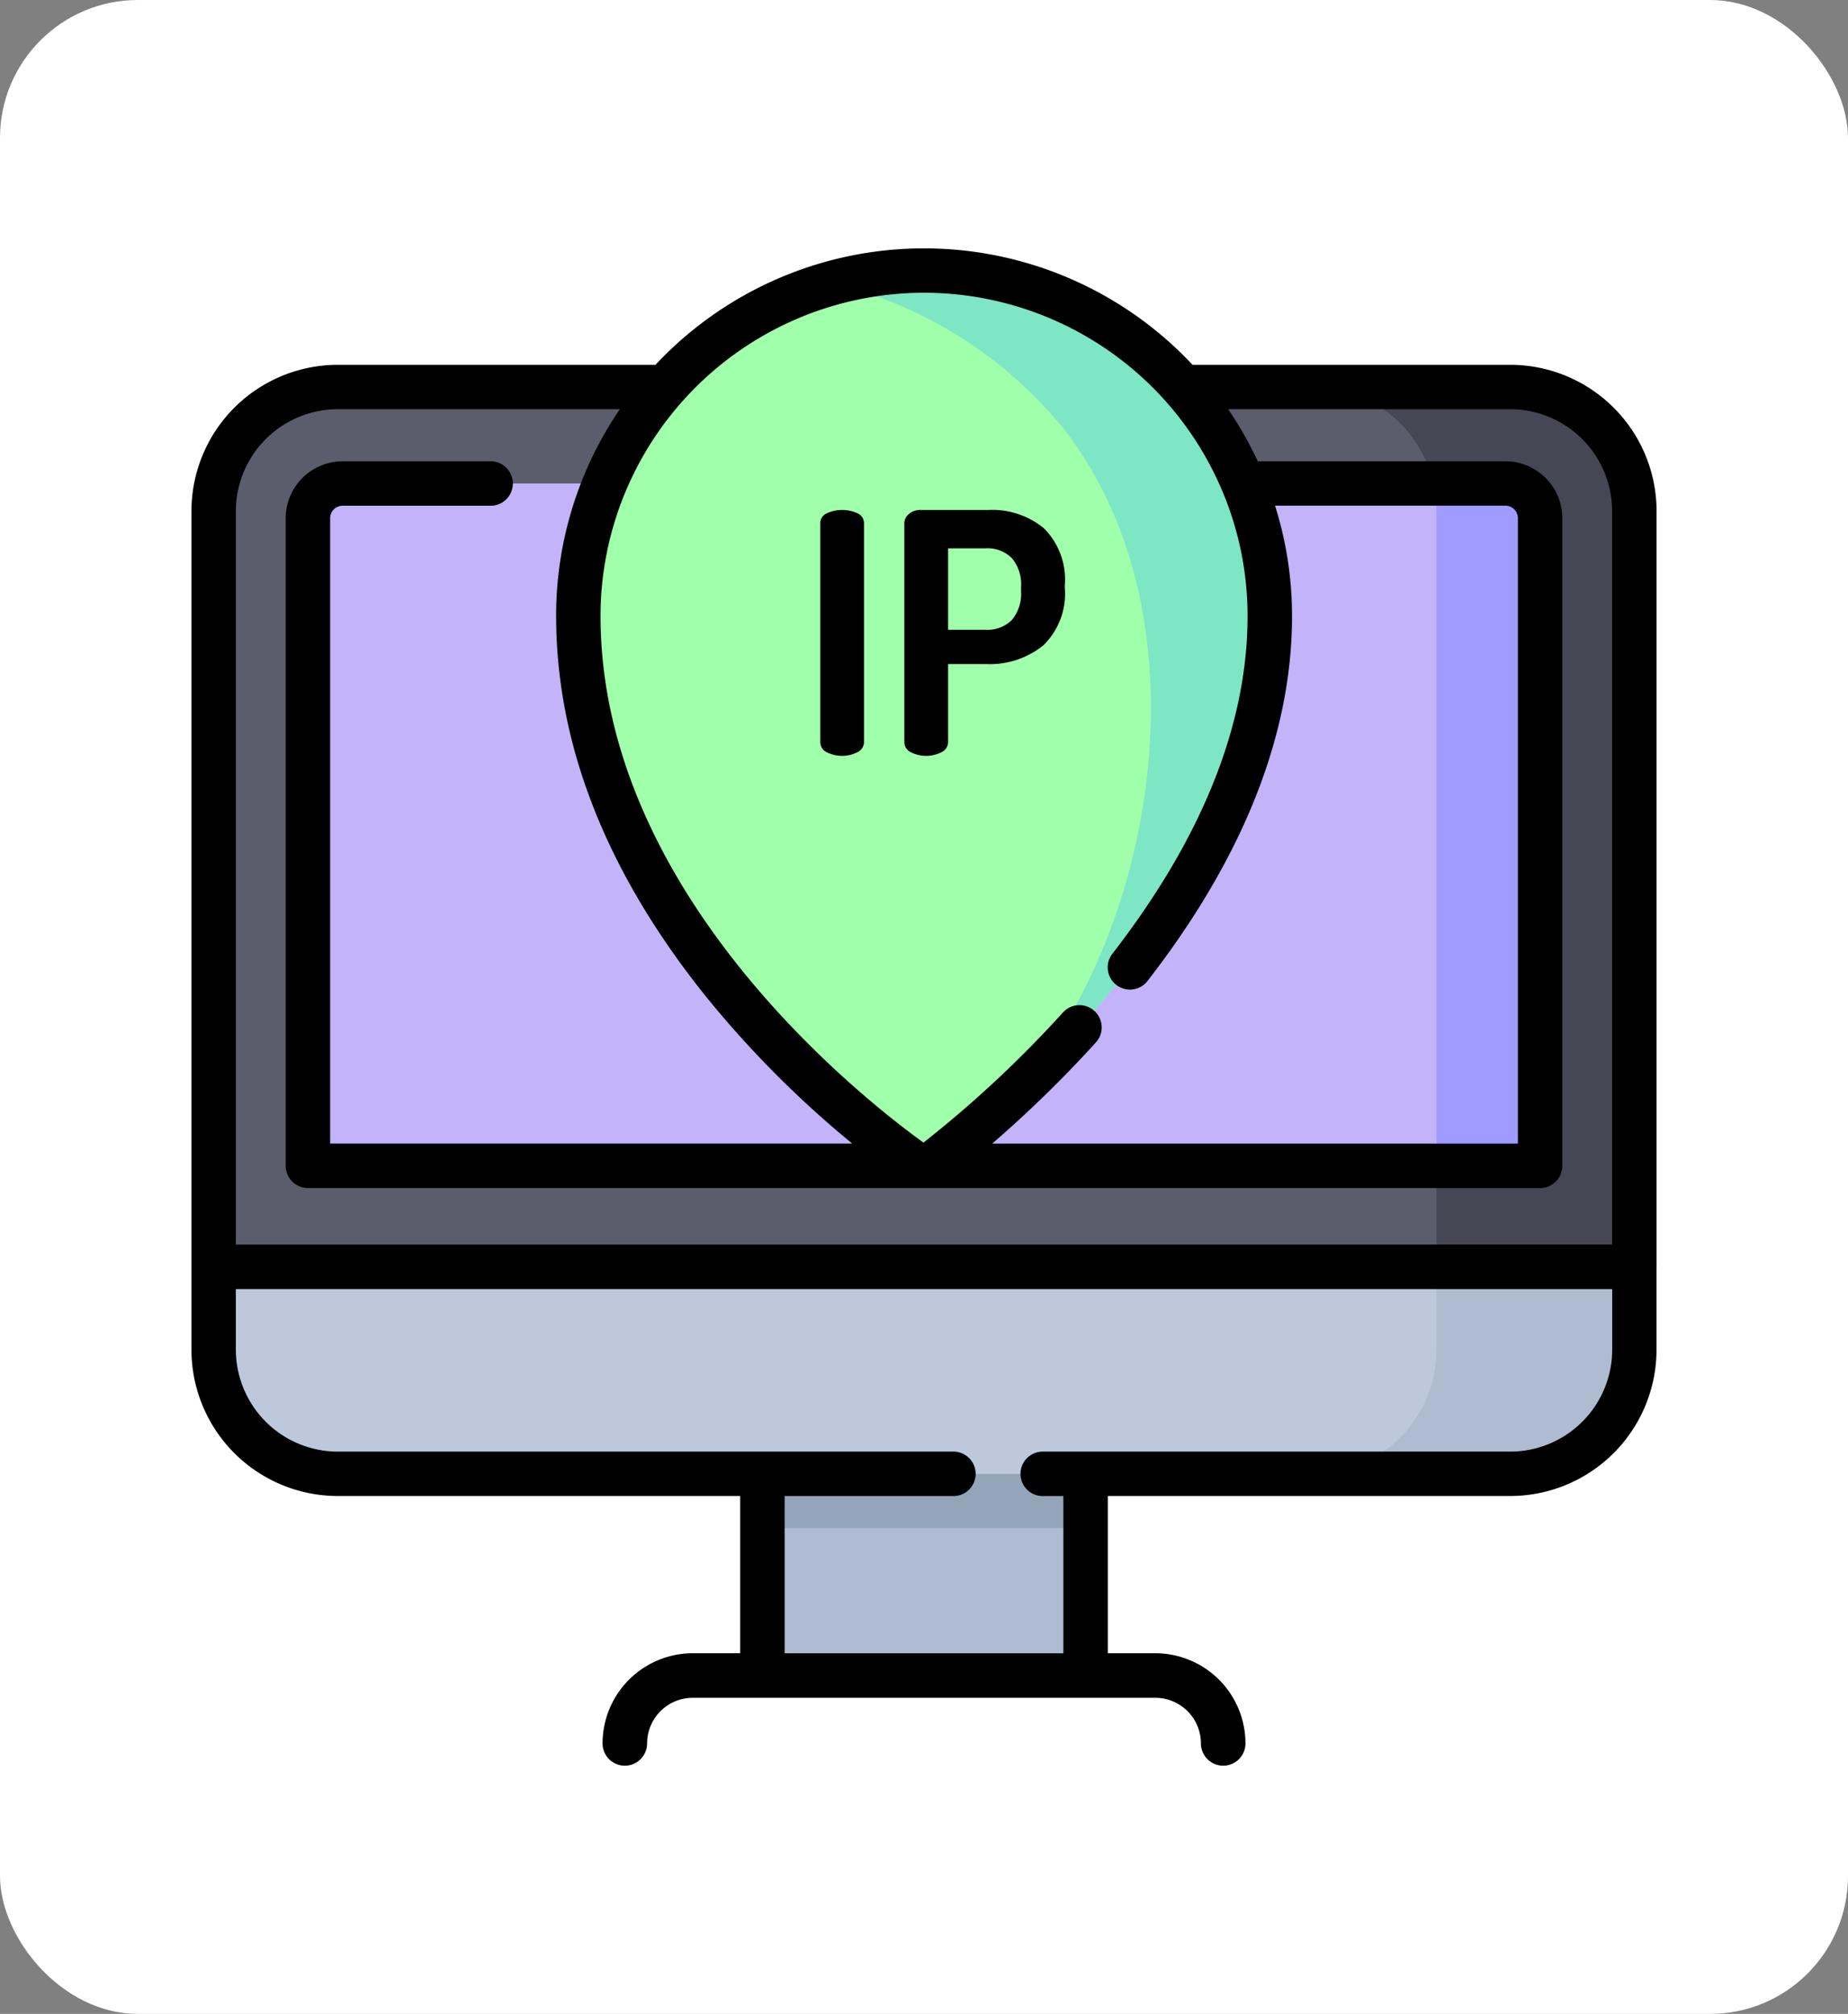 <svg xmlns="http://www.w3.org/2000/svg" xmlns:xlink="http://www.w3.org/1999/xlink" width="67" height="73" viewBox="0 0 67 73">
  <rect x="0" y="0" width="67" height="73" fill="#808080" stroke="none"/>
  <defs>
    <clipPath id="clip-path">
      <rect id="Rectángulo_33816" data-name="Rectángulo 33816" width="55" height="55" transform="translate(-8892 -3516)" fill="#2ff980"/>
    </clipPath>
  </defs>
  <g id="Grupo_83833" data-name="Grupo 83833" transform="translate(9427 3464)">
    <rect id="Rectángulo_34185" data-name="Rectángulo 34185" width="67" height="73" rx="5" transform="translate(-9427 -3464)" fill="#fff"/>
    <g id="Enmascarar_grupo_98" data-name="Enmascarar grupo 98" transform="translate(-529 61)" clip-path="url(#clip-path)">
      <g id="ip_1_" data-name="ip (1)" transform="translate(-8892 -3516)">
        <g id="Grupo_81228" data-name="Grupo 81228">
          <g id="Grupo_81209" data-name="Grupo 81209">
            <g id="Grupo_81208" data-name="Grupo 81208">
              <path id="Trazado_115101" data-name="Trazado 115101" d="M53.255,36.917H1.745V9.524a4.5,4.5,0,0,1,4.5-4.5H48.758a4.5,4.5,0,0,1,4.5,4.5V36.917Z" fill="#5b5c6c"/>
            </g>
          </g>
          <g id="Grupo_81211" data-name="Grupo 81211">
            <g id="Grupo_81210" data-name="Grupo 81210">
              <path id="Trazado_115102" data-name="Trazado 115102" d="M53.254,9.524V36.917H46.079V9.524a4.544,4.544,0,0,0-.111-1,4.5,4.5,0,0,0-4.385-3.5h7.175A4.5,4.5,0,0,1,53.254,9.524Z" fill="#464655"/>
            </g>
          </g>
          <g id="Grupo_81213" data-name="Grupo 81213">
            <g id="Grupo_81212" data-name="Grupo 81212">
              <path id="Trazado_115103" data-name="Trazado 115103" d="M1.745,36.917H53.255v3.01a4.5,4.5,0,0,1-4.5,4.5H6.242a4.5,4.5,0,0,1-4.5-4.5v-3.01Z" fill="#bec8dc"/>
            </g>
          </g>
          <g id="Grupo_81215" data-name="Grupo 81215">
            <g id="Grupo_81214" data-name="Grupo 81214">
              <path id="Trazado_115104" data-name="Trazado 115104" d="M46.079,36.917v3.01a4.5,4.5,0,0,1-4.5,4.5h7.176a4.5,4.5,0,0,0,4.5-4.5v-3.01Z" fill="#afbbd0"/>
            </g>
          </g>
          <g id="Grupo_81217" data-name="Grupo 81217">
            <g id="Grupo_81216" data-name="Grupo 81216">
              <rect id="Rectángulo_34200" data-name="Rectángulo 34200" width="11.717" height="7.308" transform="translate(21.641 44.424)" fill="#afbbd0"/>
            </g>
          </g>
          <g id="Grupo_81219" data-name="Grupo 81219">
            <g id="Grupo_81218" data-name="Grupo 81218">
              <rect id="Rectángulo_34201" data-name="Rectángulo 34201" width="11.717" height="1.965" transform="translate(21.641 44.424)" fill="#95a5b9"/>
            </g>
          </g>
          <g id="Grupo_81221" data-name="Grupo 81221">
            <g id="Grupo_81220" data-name="Grupo 81220">
              <path id="Trazado_115105" data-name="Trazado 115105" d="M49.836,33.258H5.164V9.784A1.258,1.258,0,0,1,6.423,8.526H48.577a1.258,1.258,0,0,1,1.258,1.258V33.258Z" fill="#c3b4fa"/>
            </g>
          </g>
          <g id="Grupo_81223" data-name="Grupo 81223">
            <g id="Grupo_81222" data-name="Grupo 81222">
              <path id="Trazado_115106" data-name="Trazado 115106" d="M49.836,9.785V33.258H46.079V9.524a4.544,4.544,0,0,0-.111-1h2.609A1.258,1.258,0,0,1,49.836,9.785Z" fill="#a09bff"/>
            </g>
          </g>
          <g id="Grupo_81225" data-name="Grupo 81225">
            <g id="Grupo_81224" data-name="Grupo 81224">
              <path id="Trazado_115107" data-name="Trazado 115107" d="M40.033,13.338c0,9.9-10.008,18.138-12.138,19.78a.672.672,0,0,1-.8.015c-2.154-1.537-12.126-9.226-12.126-19.795a12.533,12.533,0,0,1,25.066,0Z" fill="#a0ffaa"/>
            </g>
          </g>
          <g id="Grupo_81227" data-name="Grupo 81227">
            <g id="Grupo_81226" data-name="Grupo 81226">
              <path id="Trazado_115108" data-name="Trazado 115108" d="M27.5.806a12.544,12.544,0,0,0-3.337.45,15.5,15.5,0,0,1,8.432,5.326c6.376,8.237,2.168,23-5.017,26.535-.1.05-.187.09-.253.119a.671.671,0,0,0,.57-.119c2.129-1.641,12.138-9.881,12.138-19.78A12.532,12.532,0,0,0,27.5.806Z" fill="#7de6c4"/>
            </g>
          </g>
        </g>
        <g id="Grupo_81229" data-name="Grupo 81229">
          <path id="Trazado_115109" data-name="Trazado 115109" d="M54.06,36.91V9.524a5.308,5.308,0,0,0-5.3-5.3H37.236a13.337,13.337,0,0,0-19.471,0H6.241a5.308,5.308,0,0,0-5.3,5.3V36.91s0,0,0,.007v3.01a5.308,5.308,0,0,0,5.3,5.3H20.836v5.7H19.114a3.272,3.272,0,0,0-3.268,3.268.807.807,0,0,0,1.615,0,1.655,1.655,0,0,1,1.654-1.653H35.886a1.655,1.655,0,0,1,1.654,1.653.807.807,0,0,0,1.615,0,3.272,3.272,0,0,0-3.268-3.268H34.164v-5.7H48.758a5.308,5.308,0,0,0,5.3-5.3v-3.01S54.06,36.912,54.06,36.91ZM27.5,1.611A11.742,11.742,0,0,1,38.331,8.835h0a11.634,11.634,0,0,1,.9,4.5c0,3.93-1.653,8.053-4.914,12.253a.806.806,0,0,0,1.273.988c3.485-4.489,5.253-8.945,5.253-13.241a13.274,13.274,0,0,0-.6-3.956l-.015-.049h8.351a.453.453,0,0,1,.453.452V32.452H29.975a43.683,43.683,0,0,0,3.758-3.668A.806.806,0,1,0,32.538,27.7a41.219,41.219,0,0,1-5.057,4.717c-2.14-1.542-11.708-9-11.708-19.081a11.636,11.636,0,0,1,.9-4.5h0A11.742,11.742,0,0,1,27.5,1.611ZM6.241,5.833H16.473a13.2,13.2,0,0,0-1.291,2.383h0s0,0,0,0h0a13.238,13.238,0,0,0-1.019,5.119c0,4.666,1.828,9.3,5.433,13.789a37.138,37.138,0,0,0,5.3,5.326H5.969V9.784a.453.453,0,0,1,.453-.452h5.394a.806.806,0,0,0,0-1.611H6.423A2.066,2.066,0,0,0,4.358,9.784V33.258a.806.806,0,0,0,.806.806H49.836a.806.806,0,0,0,.806-.806V9.784A2.066,2.066,0,0,0,48.577,7.72H39.6a13.2,13.2,0,0,0-1.073-1.887H48.759a3.7,3.7,0,0,1,3.69,3.691V36.112H2.551V9.524A3.7,3.7,0,0,1,6.241,5.833ZM48.758,43.618H31.833a.806.806,0,1,0,0,1.611h.72v5.7H22.447v-5.7h6.091a.806.806,0,1,0,0-1.611H6.242a3.7,3.7,0,0,1-3.691-3.691v-2.2h49.9v2.2A3.7,3.7,0,0,1,48.758,43.618Z"/>
          <path id="Trazado_115110" data-name="Trazado 115110" d="M23.971,18.265a1.227,1.227,0,0,0,1.116,0,.407.407,0,0,0,.238-.366V9.974a.392.392,0,0,0-.232-.366,1.351,1.351,0,0,0-1.122,0,.392.392,0,0,0-.232.366V17.9A.408.408,0,0,0,23.971,18.265Z"/>
          <path id="Trazado_115111" data-name="Trazado 115111" d="M27.019,18.265a1.227,1.227,0,0,0,1.116,0,.407.407,0,0,0,.238-.366V15.071h1.366a3.094,3.094,0,0,0,2.079-.671,2.608,2.608,0,0,0,.787-2.1V12.23a2.629,2.629,0,0,0-.756-2.079,2.938,2.938,0,0,0-2.012-.665H27.385a.627.627,0,0,0-.433.146.445.445,0,0,0-.165.341V17.9A.407.407,0,0,0,27.019,18.265Zm1.354-7.389h1.366a1.24,1.24,0,0,1,.945.354,1.471,1.471,0,0,1,.335,1.049v.146a1.471,1.471,0,0,1-.335,1.049,1.24,1.24,0,0,1-.945.354H28.373Z"/>
        </g>
      </g>
    </g>
  </g>
</svg>
